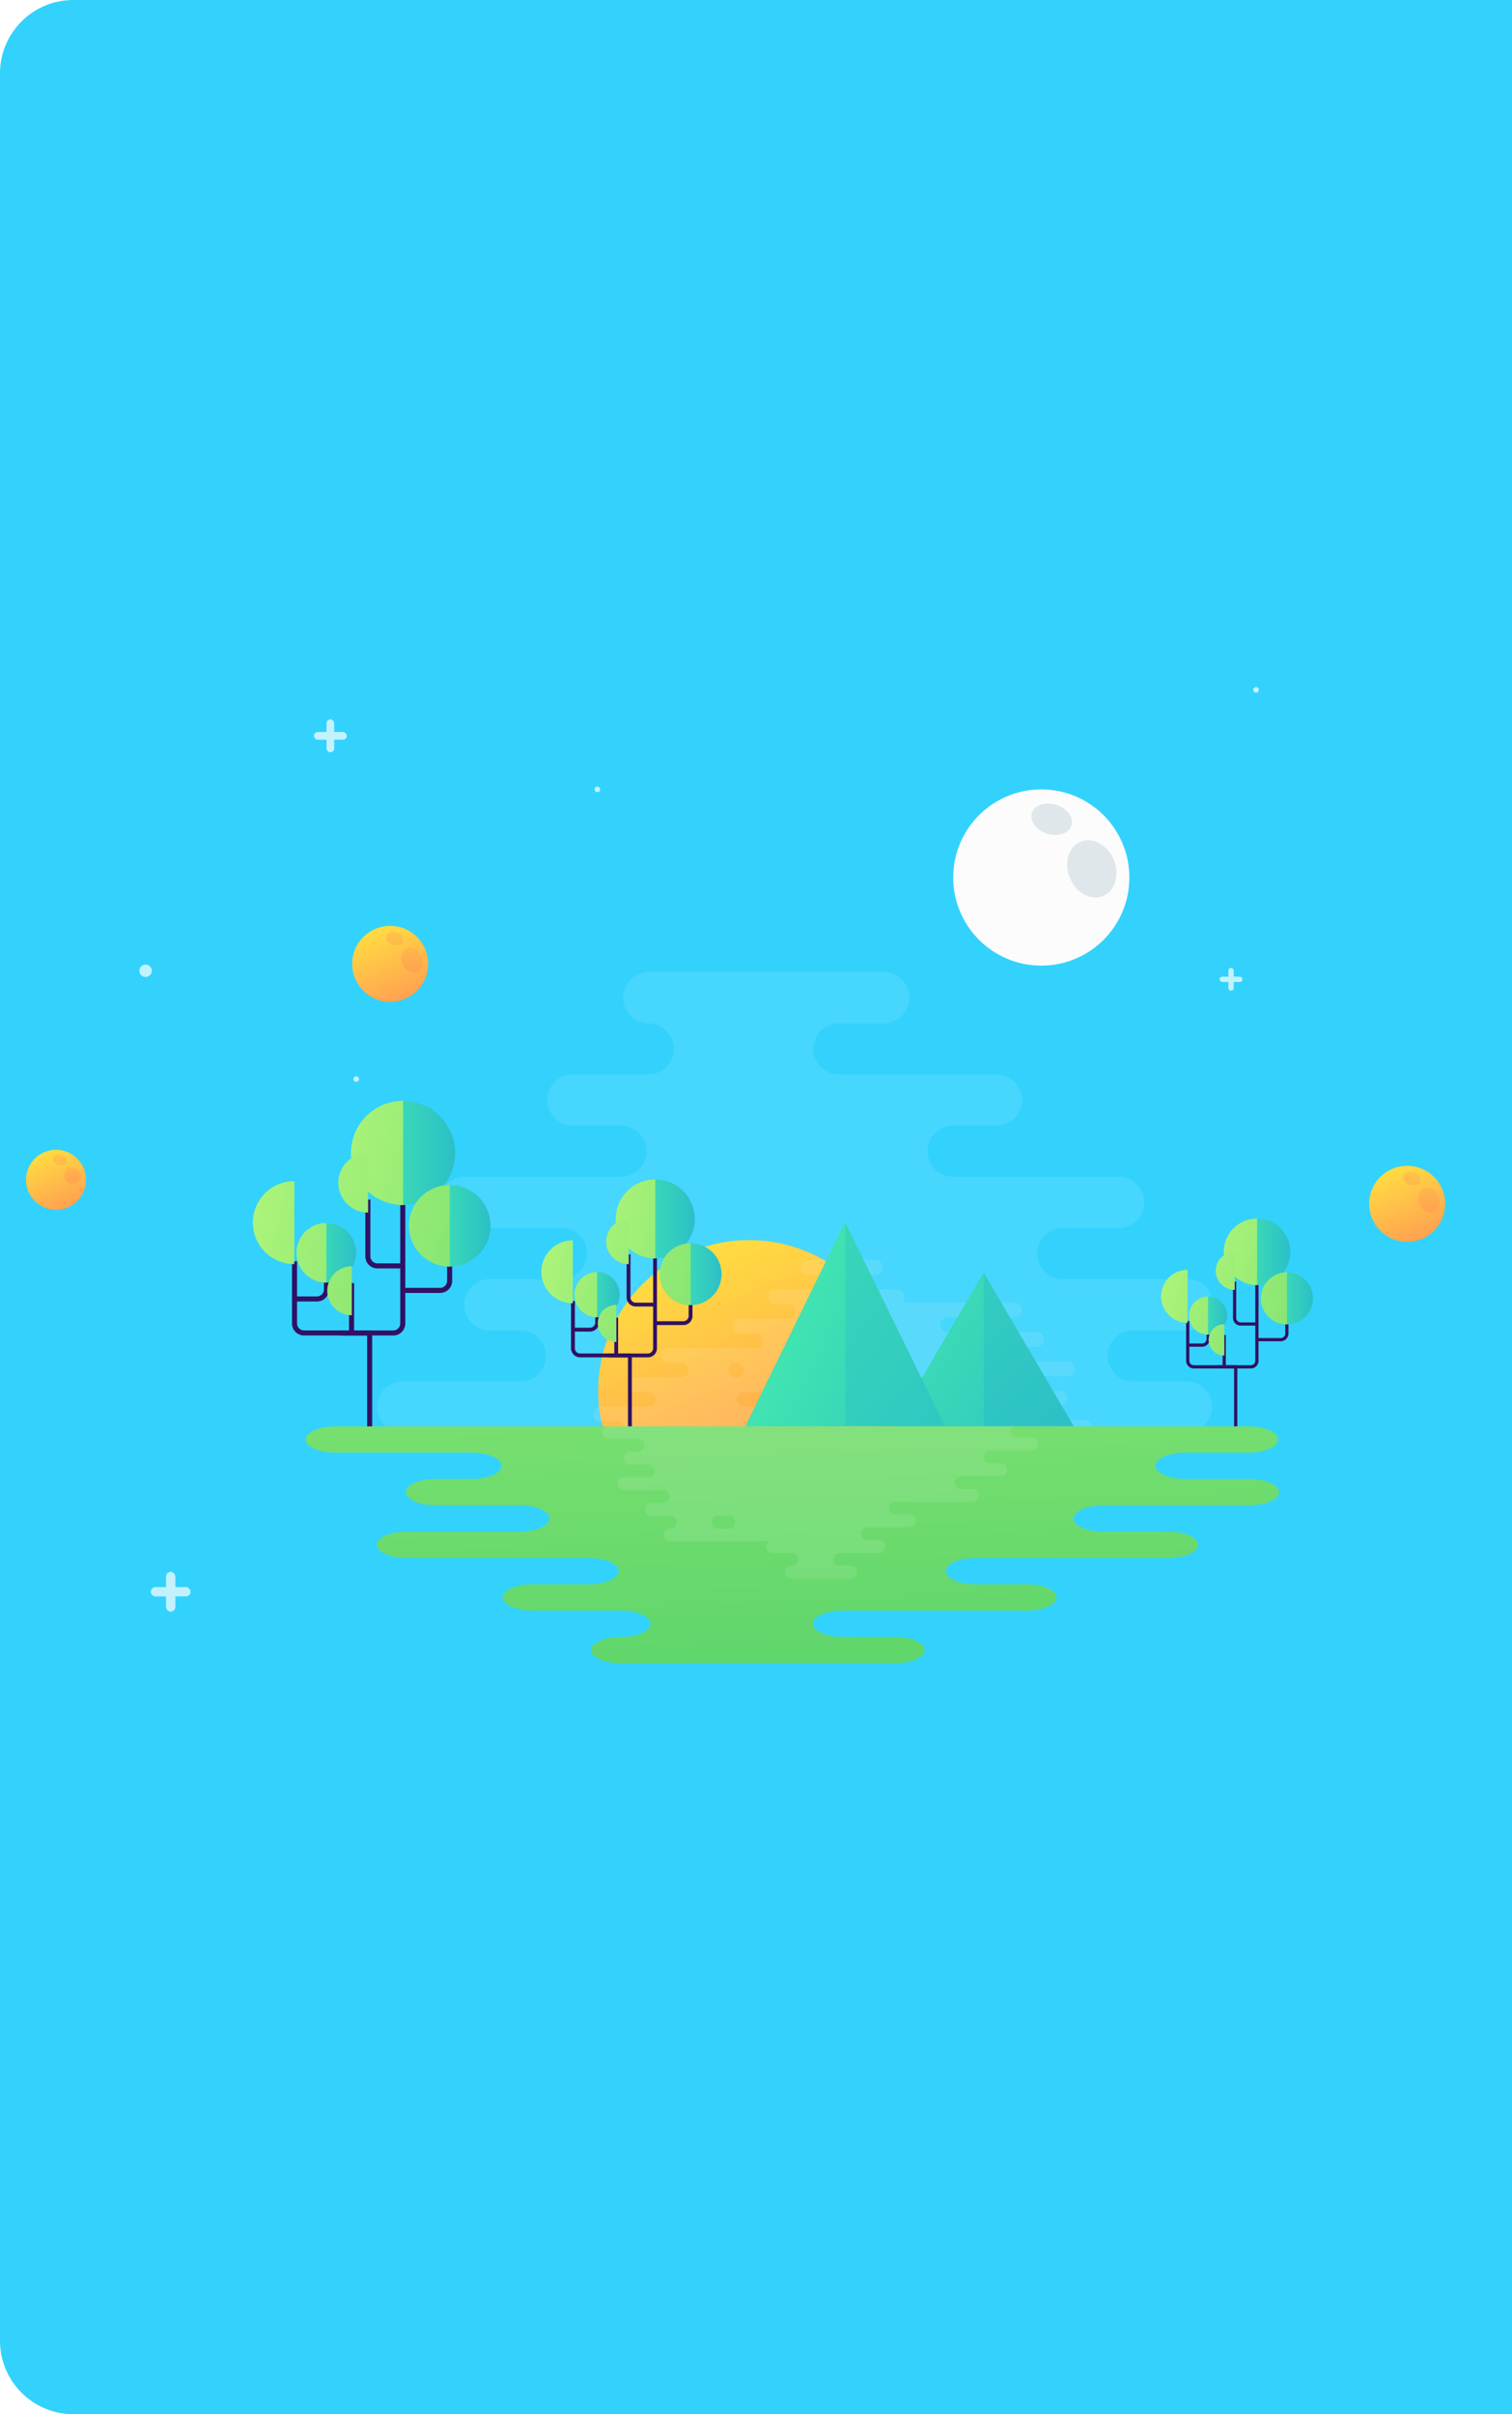 <svg xmlns="http://www.w3.org/2000/svg" xmlns:xlink="http://www.w3.org/1999/xlink" width="413.501" height="660" viewBox="0 0 413.501 660">
  <defs>
    <filter id="Контур_2" x="90.354" y="252.811" width="254.495" height="151.819" filterUnits="userSpaceOnUse">
      <feOffset dx="1.728" dy="1.728" input="SourceAlpha"/>
      <feGaussianBlur stdDeviation="4.32" result="blur"/>
      <feFlood flood-color="#232628" flood-opacity="0.102"/>
      <feComposite operator="in" in2="blur"/>
      <feComposite in="SourceGraphic"/>
    </filter>
    <linearGradient id="linear-gradient" x1="0.304" y1="0.019" x2="0.746" y2="1.105" gradientUnits="objectBoundingBox">
      <stop offset="0" stop-color="#ffdf40"/>
      <stop offset="1" stop-color="#ff8359"/>
    </linearGradient>
    <linearGradient id="linear-gradient-2" x1="-1.831" y1="-1.34" x2="0.953" y2="1.122" gradientUnits="objectBoundingBox">
      <stop offset="0" stop-color="#46eeaa"/>
      <stop offset="1" stop-color="#2cbfc7"/>
    </linearGradient>
    <linearGradient id="linear-gradient-3" x1="-0.469" y1="-0.552" x2="1.719" y2="1.825" xlink:href="#linear-gradient-2"/>
    <linearGradient id="linear-gradient-4" x1="-1.108" y1="-0.502" x2="1.403" y2="1.351" xlink:href="#linear-gradient-2"/>
    <linearGradient id="linear-gradient-5" x1="0.055" y1="0.097" x2="2.028" y2="1.887" xlink:href="#linear-gradient-2"/>
    <linearGradient id="linear-gradient-6" x1="0" y1="0.5" x2="1" y2="0.5" xlink:href="#linear-gradient-2"/>
    <linearGradient id="linear-gradient-7" x1="-0.431" y1="-0.052" x2="5.886" y2="2.758" gradientUnits="objectBoundingBox">
      <stop offset="0" stop-color="#aff57a"/>
      <stop offset="1" stop-color="#54d169"/>
    </linearGradient>
    <linearGradient id="linear-gradient-9" x1="-1.28" y1="-0.43" x2="9.758" y2="4.48" xlink:href="#linear-gradient-7"/>
    <linearGradient id="linear-gradient-11" x1="-2.331" y1="-0.897" x2="5.739" y2="2.692" xlink:href="#linear-gradient-7"/>
    <linearGradient id="linear-gradient-13" x1="-0.146" y1="0.075" x2="7.789" y2="3.605" xlink:href="#linear-gradient-7"/>
    <linearGradient id="linear-gradient-15" x1="-1.664" y1="-0.6" x2="9.374" y2="4.31" xlink:href="#linear-gradient-7"/>
    <linearGradient id="linear-gradient-17" x1="-3.571" y1="-1.449" x2="9.857" y2="4.526" xlink:href="#linear-gradient-7"/>
    <linearGradient id="linear-gradient-19" x1="-0.431" y1="-0.052" x2="5.886" y2="2.758" xlink:href="#linear-gradient-7"/>
    <linearGradient id="linear-gradient-21" x1="-1.28" y1="-0.43" x2="9.757" y2="4.48" xlink:href="#linear-gradient-7"/>
    <linearGradient id="linear-gradient-23" x1="-2.331" y1="-0.897" x2="5.738" y2="2.693" xlink:href="#linear-gradient-7"/>
    <linearGradient id="linear-gradient-25" x1="-0.146" y1="0.075" x2="7.79" y2="3.605" xlink:href="#linear-gradient-7"/>
    <linearGradient id="linear-gradient-27" x1="-1.664" y1="-0.6" x2="9.374" y2="4.31" xlink:href="#linear-gradient-7"/>
    <linearGradient id="linear-gradient-29" x1="-3.571" y1="-1.449" x2="9.858" y2="4.525" xlink:href="#linear-gradient-7"/>
    <linearGradient id="linear-gradient-31" x1="-0.431" y1="-0.052" x2="5.886" y2="2.758" xlink:href="#linear-gradient-7"/>
    <linearGradient id="linear-gradient-33" x1="-1.28" y1="-0.43" x2="9.758" y2="4.48" xlink:href="#linear-gradient-7"/>
    <linearGradient id="linear-gradient-35" x1="-2.331" y1="-0.897" x2="5.739" y2="2.692" xlink:href="#linear-gradient-7"/>
    <linearGradient id="linear-gradient-37" x1="-0.146" y1="0.075" x2="7.791" y2="3.605" xlink:href="#linear-gradient-7"/>
    <linearGradient id="linear-gradient-39" x1="-1.664" y1="-0.6" x2="9.375" y2="4.31" xlink:href="#linear-gradient-7"/>
    <linearGradient id="linear-gradient-41" x1="-3.572" y1="-1.449" x2="9.858" y2="4.525" xlink:href="#linear-gradient-7"/>
    <linearGradient id="linear-gradient-42" x1="0.189" y1="-2.488" x2="0.675" y2="1.498" xlink:href="#linear-gradient-7"/>
    <linearGradient id="linear-gradient-43" x1="0.277" y1="-0.004" x2="0.905" y2="1.417" xlink:href="#linear-gradient"/>
    <linearGradient id="linear-gradient-44" x1="0.171" y1="-2.17" x2="0.766" y2="2.659" xlink:href="#linear-gradient"/>
    <linearGradient id="linear-gradient-45" x1="0.239" y1="-2.665" x2="0.963" y2="6.127" xlink:href="#linear-gradient"/>
    <linearGradient id="linear-gradient-46" x1="0.277" y1="-0.004" x2="0.905" y2="1.417" xlink:href="#linear-gradient"/>
    <linearGradient id="linear-gradient-47" x1="0.171" y1="-2.171" x2="0.766" y2="2.659" xlink:href="#linear-gradient"/>
    <linearGradient id="linear-gradient-48" x1="0.239" y1="-2.665" x2="0.963" y2="6.126" xlink:href="#linear-gradient"/>
    <linearGradient id="linear-gradient-49" x1="0.277" y1="-0.004" x2="0.905" y2="1.417" xlink:href="#linear-gradient"/>
    <linearGradient id="linear-gradient-50" x1="0.171" y1="-2.171" x2="0.766" y2="2.659" xlink:href="#linear-gradient"/>
    <linearGradient id="linear-gradient-51" x1="0.239" y1="-2.665" x2="0.963" y2="6.126" xlink:href="#linear-gradient"/>
  </defs>
  <g id="Сгруппировать_103" data-name="Сгруппировать 103" transform="translate(-90.999 -120)">
    <path id="Контур_1" data-name="Контур 1" d="M504.5,780V120H111a20.059,20.059,0,0,0-20,20V760a20.059,20.059,0,0,0,20,20Z" fill="#33d2fd"/>
    <g transform="matrix(1, 0, 0, 1, 91, 120)" filter="url(#Контур_2)">
      <path id="Контур_2-2" data-name="Контур 2" d="M413.912,495.946c-.091,0-.182,0-.272.006H399.226v0c-.021,0-.041,0-.061,0a7,7,0,1,1,0-14c.02,0,.04,0,.061,0v0h14.488c.18.012.318.015.447.015a7,7,0,0,0,.062-13.995H379.982v0c-.022,0-.043,0-.063,0a7,7,0,0,1,0-14c.02,0,.041,0,.063,0v0h14.737c.168.011.309.017.446.017a7,7,0,0,0,0-14h-.045l-.034,0H349.925a7,7,0,1,1,0-14c.022,0,.042,0,.064,0v0h11.488c.169.012.314.018.446.018a7,7,0,0,0,.063-13.995H318.745v0c-.021,0-.041,0-.062,0a7,7,0,0,1,0-14h11.8c.169.012.314.018.447.018a7,7,0,0,0,.062-14H266.507a7,7,0,0,0-.216,13.986c.092,0,.185-.006.28-.006a7,7,0,0,1,0,14c-.022,0-.042,0-.064,0v0H245.763a7,7,0,0,0,.062,13.995c.131,0,.28-.006.445-.018h12.74v0c.021,0,.041,0,.062,0a7,7,0,0,1,0,14H216.413l-.036,0h-.045a7,7,0,1,0,0,14c.131,0,.279-.006.445-.017h25.987v0c.02,0,.04,0,.063,0a7,7,0,0,1,0,14c-.023,0-.043,0-.063,0v0H223.017a7,7,0,0,0,.064,13.995c.129,0,.264,0,.445-.015h7.99v0c.021,0,.041,0,.063,0a7,7,0,0,1,0,14c-.022,0-.042,0-.063,0v0h-31.66c-.09-.006-.18-.006-.271-.006a7,7,0,1,0,0,13.995c.132,0,.28-.005.447-.017H413.464c.17.012.316.017.448.017a7,7,0,0,0,0-13.995Z" transform="translate(-91 -120)" fill="#fff" opacity="0.1"/>
    </g>
    <g id="Сгруппировать_3" data-name="Сгруппировать 3" opacity="0.7">
      <rect id="Прямоугольник_4" data-name="Прямоугольник 4" width="1.457" height="6.22" rx="0.729" transform="translate(426.933 384.615)" fill="#fff"/>
      <rect id="Прямоугольник_5" data-name="Прямоугольник 5" width="6.219" height="1.456" rx="0.728" transform="translate(424.553 386.997)" fill="#fff"/>
    </g>
    <g id="Сгруппировать_4" data-name="Сгруппировать 4" opacity="0.7">
      <rect id="Прямоугольник_6" data-name="Прямоугольник 6" width="2.548" height="10.884" rx="1.274" transform="translate(136.406 549.718)" fill="#fff"/>
      <rect id="Прямоугольник_7" data-name="Прямоугольник 7" width="10.882" height="2.546" rx="1.273" transform="translate(132.239 553.887)" fill="#fff"/>
    </g>
    <g id="Сгруппировать_5" data-name="Сгруппировать 5" opacity="0.7">
      <rect id="Прямоугольник_8" data-name="Прямоугольник 8" width="2.106" height="8.994" rx="1.053" transform="translate(180.296 316.67)" fill="#fff"/>
      <rect id="Прямоугольник_9" data-name="Прямоугольник 9" width="8.993" height="2.106" rx="1.053" transform="translate(176.853 320.115)" fill="#fff"/>
    </g>
    <path id="Контур_3" data-name="Контур 3" d="M389.669,377.845a.974.974,0,1,1-.973-.973A.971.971,0,0,1,389.669,377.845Z" fill="#fff"/>
    <path id="Контур_4" data-name="Контур 4" d="M132.516,385.4a1.7,1.7,0,1,1-1.7-1.705A1.7,1.7,0,0,1,132.516,385.4Z" fill="#fff" opacity="0.7"/>
    <path id="Контур_5" data-name="Контур 5" d="M255.134,335.81a.76.76,0,1,1-.761-.762A.759.759,0,0,1,255.134,335.81Z" fill="#fff" opacity="0.7"/>
    <path id="Контур_6" data-name="Контур 6" d="M189.167,415a.76.76,0,1,1-.76-.762A.758.758,0,0,1,189.167,415Z" fill="#fff" opacity="0.7"/>
    <path id="Контур_7" data-name="Контур 7" d="M337.139,500.312a41.28,41.28,0,1,1-41.28-41.28A41.279,41.279,0,0,1,337.139,500.312Z" fill="url(#linear-gradient)"/>
    <path id="Контур_8" data-name="Контур 8" d="M387.712,508.274c-.025,0-.052,0-.079,0h-9.114a2.011,2.011,0,1,1,0-4.022h2.313c.053,0,.091,0,.129,0a2.01,2.01,0,0,0,.018-4.02H375.3v0a.04.04,0,0,1-.018,0,2.011,2.011,0,1,1,0-4.022h.018v0h7.467c.049,0,.091.009.128.009a2.011,2.011,0,0,0,0-4.023H370.619a2.012,2.012,0,0,1,0-4.025l.017,0v0H374.3a.983.983,0,0,0,.128.006,2.01,2.01,0,0,0,.018-4.02h-5.979a2.011,2.011,0,0,1,0-4.022h.08a2.009,2.009,0,0,0-.062-4.017H337.617a2.009,2.009,0,0,0-1.217-3.6l-.016,0h-5.963a2.011,2.011,0,0,1,0-4.022.716.716,0,0,1,.08,0,2.011,2.011,0,0,0-.062-4.02h-18.53a2.012,2.012,0,0,0,.017,4.023c.039,0,.08,0,.128-.006h3.391a2.011,2.011,0,1,1,0,4.022H303a2.012,2.012,0,0,0,.017,4.023c.039,0,.08,0,.129-.006h3.319a2.011,2.011,0,0,1,0,4.023h-13a2.011,2.011,0,0,0,0,4.022c.039,0,.08,0,.128,0h4.254a2.01,2.01,0,0,1,0,4.02h-4.984a2.191,2.191,0,0,0-.61-.1h-18.53a2.013,2.013,0,0,0,.018,4.025c.038,0,.08,0,.129,0h3.39a2.011,2.011,0,1,1,0,4.022H264.82a2.01,2.01,0,0,0,.018,4.02c.038,0,.081,0,.128,0h3.32a2.009,2.009,0,1,1,0,4.019h-13a2.013,2.013,0,0,0,0,4.026c.039,0,.08,0,.128-.006h4.253a2.011,2.011,0,0,1,0,4.022h-9.858a2.012,2.012,0,0,0,.018,4.023c.037,0,.076,0,.128-.006h4.164v0a.034.034,0,0,1,.017,0,2.011,2.011,0,1,1,0,4.022h-4.159l-.078,0a2.011,2.011,0,1,0,0,4.023c.037,0,.08,0,.128-.006h61.331c.049,0,.091.006.129.006a2.011,2.011,0,0,0,0-4.023l-.078,0h-9.116a2.011,2.011,0,0,1,0-4.022.036.036,0,0,1,.018,0v0h2.3c.051,0,.09.006.127.006a2.012,2.012,0,0,0,.017-4.023h-5.69a2.011,2.011,0,1,1,0-4.022h7.485c.047,0,.089.006.127.006l0,0a2.011,2.011,0,0,0,1.1,3.7c.038,0,.08,0,.128-.006h18.138a.831.831,0,0,0,.086.006c.038,0,.08,0,.129-.006h42.978c.048,0,.091.006.129.006a.812.812,0,0,0,.085-.006h18.138c.05,0,.091.006.129.006a2.012,2.012,0,0,0,0-4.023Zm-55.119-27.711h-.017a1.991,1.991,0,0,1-1.264-.449,1.706,1.706,0,0,0,.3.027c.038,0,.079,0,.129,0l1.969-.211.6.211-.253.026c.466,0-2.341.437-2,.7Zm20.9-.425a2.011,2.011,0,0,1,0,4.022h-3.378a2.011,2.011,0,0,1,0-4.022h3.378Zm-60.542,16.4h-.708a2.012,2.012,0,0,1-.63-3.923h.71a2.012,2.012,0,0,1,.628,3.923Zm19.062,11.736h-4.16c-.025,0-.051,0-.077,0h0a2.01,2.01,0,0,0-1.1-3.7H294.393a2.009,2.009,0,0,1-.623-3.92h12.707a2.007,2.007,0,0,0,1.224,3.6c.036,0,.076,0,.127,0h4.181a2.011,2.011,0,1,1,0,4.022Z" fill="#fff" opacity="0.1"/>
    <g id="Сгруппировать_6" data-name="Сгруппировать 6">
      <path id="Контур_9" data-name="Контур 9" d="M335.446,509.941h49.226L360.02,467.924Z" fill="url(#linear-gradient-2)"/>
      <path id="Контур_10" data-name="Контур 10" d="M360.02,467.924l-24.574,42.018h24.613V467.988Z" fill="url(#linear-gradient-3)"/>
    </g>
    <g id="Сгруппировать_7" data-name="Сгруппировать 7">
      <path id="Контур_11" data-name="Контур 11" d="M294.873,509.941h54.595l-27.34-55.816Z" fill="url(#linear-gradient-4)"/>
      <path id="Контур_12" data-name="Контур 12" d="M322.127,454.125l-27.255,55.816h27.3V454.213Z" fill="url(#linear-gradient-5)"/>
    </g>
    <g id="Сгруппировать_37" data-name="Сгруппировать 37">
      <g id="Сгруппировать_30" data-name="Сгруппировать 30">
        <g id="Сгруппировать_29" data-name="Сгруппировать 29">
          <g id="Сгруппировать_10" data-name="Сгруппировать 10">
            <g id="Сгруппировать_9" data-name="Сгруппировать 9">
              <g id="Сгруппировать_8" data-name="Сгруппировать 8">
                <path id="Контур_13" data-name="Контур 13" d="M174.144,485.109a3.3,3.3,0,0,1-3.291-3.29h0V464.813h1.386v17.006a1.917,1.917,0,0,0,1.9,1.9h18.3v1.385Z" fill="#311163"/>
              </g>
            </g>
          </g>
          <g id="Сгруппировать_13" data-name="Сгруппировать 13">
            <g id="Сгруппировать_12" data-name="Сгруппировать 12">
              <g id="Сгруппировать_11" data-name="Сгруппировать 11">
                <path id="Контур_14" data-name="Контур 14" d="M171.5,475.814v-1.389l6.187,0a1.921,1.921,0,0,0,1.9-1.907h0V457.386h1.387v15.135a3.3,3.3,0,0,1-3.291,3.293H171.5Z" fill="#311163"/>
              </g>
            </g>
          </g>
          <g id="Сгруппировать_16" data-name="Сгруппировать 16">
            <g id="Сгруппировать_15" data-name="Сгруппировать 15">
              <g id="Сгруппировать_14" data-name="Сгруппировать 14">
                <path id="Контур_15" data-name="Контур 15" d="M186.454,484.23V470.783h1.386V484.23Z" fill="#311163"/>
              </g>
            </g>
          </g>
          <g id="Сгруппировать_19" data-name="Сгруппировать 19">
            <g id="Сгруппировать_18" data-name="Сгруппировать 18">
              <g id="Сгруппировать_17" data-name="Сгруппировать 17">
                <path id="Контур_16" data-name="Контур 16" d="M191.4,510.067V484.559h1.386v25.509Z" fill="#311163"/>
              </g>
            </g>
          </g>
          <g id="Сгруппировать_22" data-name="Сгруппировать 22">
            <g id="Сгруппировать_21" data-name="Сгруппировать 21">
              <g id="Сгруппировать_20" data-name="Сгруппировать 20">
                <path id="Контур_17" data-name="Контур 17" d="M184.218,485.109v-1.385h14.338a1.919,1.919,0,0,0,1.9-1.9h0V441.973h1.386v39.846a3.3,3.3,0,0,1-3.291,3.29H184.218Z" fill="#311163"/>
              </g>
            </g>
          </g>
          <g id="Сгруппировать_25" data-name="Сгруппировать 25">
            <g id="Сгруппировать_24" data-name="Сгруппировать 24">
              <g id="Сгруппировать_23" data-name="Сгруппировать 23">
                <path id="Контур_18" data-name="Контур 18" d="M201.6,472.084h9.77a1.921,1.921,0,0,0,1.9-1.907h0v-10.19h1.387v10.19a3.3,3.3,0,0,1-3.292,3.29h0l-9.77,0v-1.386Z" fill="#311163"/>
              </g>
            </g>
          </g>
          <g id="Сгруппировать_28" data-name="Сгруппировать 28">
            <g id="Сгруппировать_27" data-name="Сгруппировать 27">
              <g id="Сгруппировать_26" data-name="Сгруппировать 26">
                <path id="Контур_19" data-name="Контур 19" d="M194.2,466.77a3.3,3.3,0,0,1-3.291-3.293h0V447.946h1.386v15.531a1.92,1.92,0,0,0,1.905,1.907h6.678v1.386Z" fill="#311163"/>
              </g>
            </g>
          </g>
        </g>
      </g>
      <g id="Сгруппировать_31" data-name="Сгруппировать 31">
        <path id="Контур_20" data-name="Контур 20" d="M215.479,435.2a14.243,14.243,0,1,1-14.243-14.241A14.244,14.244,0,0,1,215.479,435.2Z" fill="url(#linear-gradient-6)"/>
        <path id="Контур_21" data-name="Контур 21" d="M186.994,435.2a14.244,14.244,0,0,0,14.242,14.244V420.961A14.241,14.241,0,0,0,186.994,435.2Z" fill="url(#linear-gradient-7)"/>
      </g>
      <g id="Сгруппировать_32" data-name="Сгруппировать 32">
        <path id="Контур_22" data-name="Контур 22" d="M199.831,443.353a8.152,8.152,0,1,1-8.153-8.151A8.153,8.153,0,0,1,199.831,443.353Z" fill="url(#linear-gradient-6)"/>
        <path id="Контур_23" data-name="Контур 23" d="M183.527,443.353a8.152,8.152,0,0,0,8.151,8.153V435.2A8.153,8.153,0,0,0,183.527,443.353Z" fill="url(#linear-gradient-9)"/>
      </g>
      <g id="Сгруппировать_33" data-name="Сгруппировать 33">
        <path id="Контур_24" data-name="Контур 24" d="M225.153,455.115A11.15,11.15,0,1,1,214,443.962,11.152,11.152,0,0,1,225.153,455.115Z" fill="url(#linear-gradient-6)"/>
        <path id="Контур_25" data-name="Контур 25" d="M202.853,455.115A11.15,11.15,0,0,0,214,466.266v-22.3A11.15,11.15,0,0,0,202.853,455.115Z" fill="url(#linear-gradient-11)"/>
      </g>
      <g id="Сгруппировать_34" data-name="Сгруппировать 34">
        <path id="Контур_26" data-name="Контур 26" d="M182.824,454.248a11.337,11.337,0,1,1-11.336-11.338A11.335,11.335,0,0,1,182.824,454.248Z" fill="url(#linear-gradient-6)"/>
        <path id="Контур_27" data-name="Контур 27" d="M160.15,454.248a11.336,11.336,0,0,0,11.338,11.335V442.91A11.336,11.336,0,0,0,160.15,454.248Z" fill="url(#linear-gradient-13)"/>
      </g>
      <g id="Сгруппировать_35" data-name="Сгруппировать 35">
        <path id="Контур_28" data-name="Контур 28" d="M188.4,462.492a8.152,8.152,0,1,1-8.152-8.15A8.153,8.153,0,0,1,188.4,462.492Z" fill="url(#linear-gradient-6)"/>
        <path id="Контур_29" data-name="Контур 29" d="M172.1,462.492a8.153,8.153,0,0,0,8.152,8.154v-16.3A8.15,8.15,0,0,0,172.1,462.492Z" fill="url(#linear-gradient-15)"/>
      </g>
      <g id="Сгруппировать_36" data-name="Сгруппировать 36">
        <path id="Контур_30" data-name="Контур 30" d="M193.9,472.869a6.7,6.7,0,1,1-6.7-6.7A6.7,6.7,0,0,1,193.9,472.869Z" fill="url(#linear-gradient-6)"/>
        <path id="Контур_31" data-name="Контур 31" d="M180.505,472.869a6.7,6.7,0,0,0,6.7,6.7v-13.4A6.7,6.7,0,0,0,180.505,472.869Z" fill="url(#linear-gradient-17)"/>
      </g>
    </g>
    <g id="Сгруппировать_67" data-name="Сгруппировать 67">
      <g id="Сгруппировать_60" data-name="Сгруппировать 60">
        <g id="Сгруппировать_59" data-name="Сгруппировать 59">
          <g id="Сгруппировать_40" data-name="Сгруппировать 40">
            <g id="Сгруппировать_39" data-name="Сгруппировать 39">
              <g id="Сгруппировать_38" data-name="Сгруппировать 38">
                <path id="Контур_32" data-name="Контур 32" d="M249.662,491.083a2.5,2.5,0,0,1-2.5-2.5h0v-12.9h1.051v12.9a1.456,1.456,0,0,0,1.446,1.444h13.871v1.052Z" fill="#311163"/>
              </g>
            </g>
          </g>
          <g id="Сгруппировать_43" data-name="Сгруппировать 43">
            <g id="Сгруппировать_42" data-name="Сгруппировать 42">
              <g id="Сгруппировать_41" data-name="Сгруппировать 41">
                <path id="Контур_33" data-name="Контур 33" d="M247.655,484.031V482.98h4.691a1.455,1.455,0,0,0,1.444-1.445h0V470.063h1.051l0,11.472a2.5,2.5,0,0,1-2.493,2.5h-4.691Z" fill="#311163"/>
              </g>
            </g>
          </g>
          <g id="Сгруппировать_46" data-name="Сгруппировать 46">
            <g id="Сгруппировать_45" data-name="Сгруппировать 45">
              <g id="Сгруппировать_44" data-name="Сгруппировать 44">
                <path id="Контур_34" data-name="Контур 34" d="M258.994,490.415v-10.2h1.051v10.2Z" fill="#311163"/>
              </g>
            </g>
          </g>
          <g id="Сгруппировать_49" data-name="Сгруппировать 49">
            <g id="Сгруппировать_48" data-name="Сгруппировать 48">
              <g id="Сгруппировать_47" data-name="Сгруппировать 47">
                <path id="Контур_35" data-name="Контур 35" d="M262.742,510V490.664h1.05V510Z" fill="#311163"/>
              </g>
            </g>
          </g>
          <g id="Сгруппировать_52" data-name="Сгруппировать 52">
            <g id="Сгруппировать_51" data-name="Сгруппировать 51">
              <g id="Сгруппировать_50" data-name="Сгруппировать 50">
                <path id="Контур_36" data-name="Контур 36" d="M257.3,491.083v-1.052h10.869a1.457,1.457,0,0,0,1.446-1.444h0V458.373h1.05v30.214a2.5,2.5,0,0,1-2.5,2.5H257.3Z" fill="#311163"/>
              </g>
            </g>
          </g>
          <g id="Сгруппировать_55" data-name="Сгруппировать 55">
            <g id="Сгруппировать_54" data-name="Сгруппировать 54">
              <g id="Сгруппировать_53" data-name="Сгруппировать 53">
                <path id="Контур_37" data-name="Контур 37" d="M270.477,481.2h7.407a1.457,1.457,0,0,0,1.446-1.444h0v-7.729h1.05v7.729a2.5,2.5,0,0,1-2.5,2.493h0l-7.407,0V481.2Z" fill="#311163"/>
              </g>
            </g>
          </g>
          <g id="Сгруппировать_58" data-name="Сгруппировать 58">
            <g id="Сгруппировать_57" data-name="Сгруппировать 57">
              <g id="Сгруппировать_56" data-name="Сгруппировать 56">
                <path id="Контур_38" data-name="Контур 38" d="M264.864,477.176a2.5,2.5,0,0,1-2.5-2.5h0V462.9h1.051V474.68a1.454,1.454,0,0,0,1.445,1.444h5.063v1.052Z" fill="#311163"/>
              </g>
            </g>
          </g>
        </g>
      </g>
      <g id="Сгруппировать_61" data-name="Сгруппировать 61">
        <path id="Контур_39" data-name="Контур 39" d="M281,453.24a10.8,10.8,0,1,1-10.8-10.8A10.8,10.8,0,0,1,281,453.24Z" fill="url(#linear-gradient-6)"/>
        <path id="Контур_40" data-name="Контур 40" d="M259.4,453.24a10.8,10.8,0,0,0,10.8,10.8v-21.6A10.8,10.8,0,0,0,259.4,453.24Z" fill="url(#linear-gradient-19)"/>
      </g>
      <g id="Сгруппировать_62" data-name="Сгруппировать 62">
        <path id="Контур_41" data-name="Контур 41" d="M269.136,459.422a6.18,6.18,0,1,1-6.18-6.182A6.182,6.182,0,0,1,269.136,459.422Z" fill="url(#linear-gradient-6)"/>
        <path id="Контур_42" data-name="Контур 42" d="M256.775,459.422a6.182,6.182,0,0,0,6.181,6.182V453.24A6.182,6.182,0,0,0,256.775,459.422Z" fill="url(#linear-gradient-21)"/>
      </g>
      <g id="Сгруппировать_63" data-name="Сгруппировать 63">
        <path id="Контур_43" data-name="Контур 43" d="M288.335,468.337a8.454,8.454,0,1,1-8.453-8.452A8.454,8.454,0,0,1,288.335,468.337Z" fill="url(#linear-gradient-6)"/>
        <path id="Контур_44" data-name="Контур 44" d="M271.427,468.337a8.454,8.454,0,0,0,8.455,8.455V459.885A8.454,8.454,0,0,0,271.427,468.337Z" fill="url(#linear-gradient-23)"/>
      </g>
      <g id="Сгруппировать_64" data-name="Сгруппировать 64">
        <path id="Контур_45" data-name="Контур 45" d="M256.242,467.681a8.6,8.6,0,1,1-8.6-8.6A8.594,8.594,0,0,1,256.242,467.681Z" fill="url(#linear-gradient-6)"/>
        <path id="Контур_46" data-name="Контур 46" d="M239.05,467.681a8.594,8.594,0,0,0,8.6,8.6V459.085A8.6,8.6,0,0,0,239.05,467.681Z" fill="url(#linear-gradient-25)"/>
      </g>
      <g id="Сгруппировать_65" data-name="Сгруппировать 65">
        <path id="Контур_47" data-name="Контур 47" d="M260.469,473.933a6.18,6.18,0,1,1-6.18-6.179A6.181,6.181,0,0,1,260.469,473.933Z" fill="url(#linear-gradient-6)"/>
        <path id="Контур_48" data-name="Контур 48" d="M248.109,473.933a6.18,6.18,0,0,0,6.18,6.181v-12.36A6.179,6.179,0,0,0,248.109,473.933Z" fill="url(#linear-gradient-27)"/>
      </g>
      <g id="Сгруппировать_66" data-name="Сгруппировать 66">
        <path id="Контур_49" data-name="Контур 49" d="M264.644,481.8a5.08,5.08,0,1,1-5.08-5.08A5.081,5.081,0,0,1,264.644,481.8Z" fill="url(#linear-gradient-6)"/>
        <path id="Контур_50" data-name="Контур 50" d="M254.484,481.8a5.079,5.079,0,0,0,5.08,5.08v-10.16A5.081,5.081,0,0,0,254.484,481.8Z" fill="url(#linear-gradient-29)"/>
      </g>
    </g>
    <g id="Сгруппировать_97" data-name="Сгруппировать 97">
      <g id="Сгруппировать_90" data-name="Сгруппировать 90">
        <g id="Сгруппировать_89" data-name="Сгруппировать 89">
          <g id="Сгруппировать_70" data-name="Сгруппировать 70">
            <g id="Сгруппировать_69" data-name="Сгруппировать 69">
              <g id="Сгруппировать_68" data-name="Сгруппировать 68">
                <path id="Контур_51" data-name="Контур 51" d="M417.483,494.118a2.108,2.108,0,0,1-2.1-2.1h0V481.148h.885v10.867a1.227,1.227,0,0,0,1.219,1.218h11.69v.885Z" fill="#311163"/>
              </g>
            </g>
          </g>
          <g id="Сгруппировать_73" data-name="Сгруппировать 73">
            <g id="Сгруппировать_72" data-name="Сгруппировать 72">
              <g id="Сгруппировать_71" data-name="Сгруппировать 71">
                <path id="Контур_52" data-name="Контур 52" d="M415.791,488.177v-.885h3.954a1.226,1.226,0,0,0,1.216-1.219h0V476.4h.887v9.668a2.108,2.108,0,0,1-2.1,2.1h-3.954Z" fill="#311163"/>
              </g>
            </g>
          </g>
          <g id="Сгруппировать_76" data-name="Сгруппировать 76">
            <g id="Сгруппировать_75" data-name="Сгруппировать 75">
              <g id="Сгруппировать_74" data-name="Сгруппировать 74">
                <path id="Контур_53" data-name="Контур 53" d="M425.347,493.556v-8.593h.886v8.593Z" fill="#311163"/>
              </g>
            </g>
          </g>
          <g id="Сгруппировать_79" data-name="Сгруппировать 79">
            <g id="Сгруппировать_78" data-name="Сгруппировать 78">
              <g id="Сгруппировать_77" data-name="Сгруппировать 77">
                <path id="Контур_54" data-name="Контур 54" d="M428.5,510.065v-16.3h.885v16.3Z" fill="#311163"/>
              </g>
            </g>
          </g>
          <g id="Сгруппировать_82" data-name="Сгруппировать 82">
            <g id="Сгруппировать_81" data-name="Сгруппировать 81">
              <g id="Сгруппировать_80" data-name="Сгруппировать 80">
                <path id="Контур_55" data-name="Контур 55" d="M423.918,494.118v-.885h9.163a1.226,1.226,0,0,0,1.216-1.218h0V466.553h.886v25.462a2.108,2.108,0,0,1-2.1,2.1h-9.163Z" fill="#311163"/>
              </g>
            </g>
          </g>
          <g id="Сгруппировать_85" data-name="Сгруппировать 85">
            <g id="Сгруппировать_84" data-name="Сгруппировать 84">
              <g id="Сгруппировать_83" data-name="Сгруппировать 83">
                <path id="Контур_56" data-name="Контур 56" d="M435.025,485.8h6.242a1.229,1.229,0,0,0,1.218-1.219h0v-6.512h.885v6.512a2.108,2.108,0,0,1-2.1,2.1h-6.242V485.8Z" fill="#311163"/>
              </g>
            </g>
          </g>
          <g id="Сгруппировать_88" data-name="Сгруппировать 88">
            <g id="Сгруппировать_87" data-name="Сгруппировать 87">
              <g id="Сгруппировать_86" data-name="Сгруппировать 86">
                <path id="Контур_57" data-name="Контур 57" d="M430.294,482.4a2.1,2.1,0,0,1-2.1-2.1h0V470.37h.885V480.3a1.228,1.228,0,0,0,1.218,1.219h4.266v.884l-4.266,0Z" fill="#311163"/>
              </g>
            </g>
          </g>
        </g>
      </g>
      <g id="Сгруппировать_91" data-name="Сгруппировать 91">
        <path id="Контур_58" data-name="Контур 58" d="M443.892,462.229a9.1,9.1,0,1,1-9.1-9.1A9.1,9.1,0,0,1,443.892,462.229Z" fill="url(#linear-gradient-6)"/>
        <path id="Контур_59" data-name="Контур 59" d="M425.693,462.229a9.1,9.1,0,0,0,9.1,9.1v-18.2A9.1,9.1,0,0,0,425.693,462.229Z" fill="url(#linear-gradient-31)"/>
      </g>
      <g id="Сгруппировать_92" data-name="Сгруппировать 92">
        <path id="Контур_60" data-name="Контур 60" d="M433.895,467.438a5.208,5.208,0,1,1-5.209-5.209A5.209,5.209,0,0,1,433.895,467.438Z" fill="url(#linear-gradient-6)"/>
        <path id="Контур_61" data-name="Контур 61" d="M423.478,467.438a5.208,5.208,0,0,0,5.208,5.209V462.229A5.208,5.208,0,0,0,423.478,467.438Z" fill="url(#linear-gradient-33)"/>
      </g>
      <g id="Сгруппировать_93" data-name="Сгруппировать 93">
        <path id="Контур_62" data-name="Контур 62" d="M450.074,474.952a7.124,7.124,0,1,1-7.124-7.125A7.124,7.124,0,0,1,450.074,474.952Z" fill="url(#linear-gradient-6)"/>
        <path id="Контур_63" data-name="Контур 63" d="M435.826,474.952a7.125,7.125,0,0,0,7.124,7.125v-14.25A7.125,7.125,0,0,0,435.826,474.952Z" fill="url(#linear-gradient-35)"/>
      </g>
      <g id="Сгруппировать_94" data-name="Сгруппировать 94">
        <path id="Контур_64" data-name="Контур 64" d="M423.029,474.4a7.244,7.244,0,1,1-7.245-7.243A7.247,7.247,0,0,1,423.029,474.4Z" fill="url(#linear-gradient-6)"/>
        <path id="Контур_65" data-name="Контур 65" d="M408.54,474.4a7.247,7.247,0,0,0,7.244,7.248V467.153A7.245,7.245,0,0,0,408.54,474.4Z" fill="url(#linear-gradient-37)"/>
      </g>
      <g id="Сгруппировать_95" data-name="Сгруппировать 95">
        <circle id="Эллипс_1" data-name="Эллипс 1" cx="5.208" cy="5.208" r="5.208" transform="translate(416.174 474.457)" fill="url(#linear-gradient-6)"/>
        <path id="Контур_66" data-name="Контур 66" d="M416.174,479.666a5.209,5.209,0,0,0,5.208,5.209V474.457A5.209,5.209,0,0,0,416.174,479.666Z" fill="url(#linear-gradient-39)"/>
      </g>
      <g id="Сгруппировать_96" data-name="Сгруппировать 96">
        <path id="Контур_67" data-name="Контур 67" d="M430.109,486.3a4.281,4.281,0,1,1-4.281-4.283A4.283,4.283,0,0,1,430.109,486.3Z" fill="url(#linear-gradient-6)"/>
        <path id="Контур_68" data-name="Контур 68" d="M421.547,486.3a4.282,4.282,0,0,0,4.281,4.28v-8.563A4.283,4.283,0,0,0,421.547,486.3Z" fill="url(#linear-gradient-41)"/>
      </g>
    </g>
    <path id="Контур_69" data-name="Контур 69" d="M432.334,517.143c-.106,0-.211,0-.316,0H415.235v0a.612.612,0,0,0-.074,0c-4.5,0-8.148,1.614-8.148,3.6s3.648,3.6,8.148,3.6H432.1c.211-.006.371-.009.52-.009,4.494,0,8.149,1.617,8.149,3.6,0,1.966-3.623,3.583-8.076,3.6H392.825v0c-.026,0-.049,0-.075,0-4.5,0-8.148,1.614-8.148,3.6s3.649,3.6,8.148,3.6h17.236c.2,0,.359-.006.519-.006,4.493,0,8.15,1.617,8.15,3.6s-3.657,3.6-8.15,3.6H357.826c-4.5,0-8.149,1.612-8.149,3.6s3.649,3.6,8.149,3.6h13.451c.2-.005.366-.005.52-.005,4.492,0,8.148,1.614,8.148,3.6,0,1.969-3.624,3.586-8.077,3.6H321.445c-4.5,0-8.15,1.611-8.15,3.6s3.65,3.6,8.15,3.6c.024,0,.048,0,.073,0v0h13.669c.2-.006.367-.009.52-.009,4.493,0,8.149,1.617,8.149,3.6s-3.623,3.586-8.076,3.6H260.69c-4.453-.017-8.076-1.632-8.076-3.6,0-1.916,3.5-3.519,7.823-3.6.107,0,.216.006.326.006,4.5,0,8.15-1.611,8.15-3.6s-3.65-3.6-8.15-3.6H236.534c-4.453-.018-8.077-1.635-8.077-3.6,0-1.986,3.656-3.6,8.148-3.6.154,0,.326,0,.521.005h14.906c4.5,0,8.148-1.611,8.148-3.6s-3.648-3.6-8.148-3.6H202.263c-4.494,0-8.15-1.614-8.15-3.6s3.656-3.6,8.15-3.6c.153,0,.325,0,.519.006h30.332c4.5,0,8.148-1.611,8.148-3.6s-3.647-3.6-8.148-3.6c-.025,0-.048,0-.073,0v0H210.047c-4.452-.018-8.075-1.632-8.075-3.6,0-1.986,3.656-3.6,8.149-3.6.152,0,.31,0,.519.009h9.377c4.5,0,8.149-1.615,8.149-3.6s-3.649-3.6-8.149-3.6a.58.58,0,0,0-.073,0v0H183.079c-.106,0-.21,0-.317,0-4.493,0-8.149-1.615-8.149-3.6s3.656-3.6,8.149-3.6c.153,0,.326,0,.52.008H431.814c.2-.006.368-.008.52-.008,4.493,0,8.147,1.617,8.147,3.6S436.827,517.143,432.334,517.143Z" fill="url(#linear-gradient-42)"/>
    <g id="Сгруппировать_98" data-name="Сгруппировать 98">
      <path id="Контур_70" data-name="Контур 70" d="M290.292,534.375l-.014,0v0h-2.917v0l-.015,0a1.755,1.755,0,1,0,0,3.51H290.2a.044.044,0,0,0,.019,0,.54.54,0,0,0,.069,0,1.755,1.755,0,0,0,0-3.51Z" fill="none"/>
      <path id="Контур_71" data-name="Контур 71" d="M302.283,537.513c.017.014.023.011.022,0Z" fill="none"/>
      <path id="Контур_72" data-name="Контур 72" d="M373.038,513.05c-.036,0-.072,0-.112,0h-3.7v0a.032.032,0,0,1-.016,0,1.755,1.755,0,0,1-1.111-3.114H256.858a1.755,1.755,0,0,0,.625,3.395.5.5,0,0,0,.067,0h7.939v0a.029.029,0,0,1,.016,0,1.755,1.755,0,0,1,0,3.51h-2.019c-.046,0-.079,0-.113,0a1.754,1.754,0,0,0-.015,3.507h4.967a1.755,1.755,0,0,1,0,3.51h-6.532c-.042,0-.078,0-.112,0a1.755,1.755,0,1,0,0,3.509H272.4a1.755,1.755,0,1,1,0,3.51h-3.211c-.041,0-.078,0-.111,0a1.754,1.754,0,0,0-.017,3.507h5.2v0l.015,0a1.755,1.755,0,1,1,0,3.51.525.525,0,0,1-.069,0,1.756,1.756,0,0,0,.054,3.51H301.2a1.752,1.752,0,0,0,1.06,3.137h5.219a1.755,1.755,0,0,1,0,3.51.533.533,0,0,1-.07,0,1.754,1.754,0,0,0,.054,3.507h16.169a1.755,1.755,0,0,0-.015-3.51c-.033,0-.07,0-.113.006h-2.96a1.755,1.755,0,0,1,0-3.51H331.4a1.755,1.755,0,0,0-.017-3.509c-.032,0-.068,0-.112,0h-2.895a1.755,1.755,0,0,1,0-3.51h11.331l.012,0a1.757,1.757,0,0,0,0-3.513c-.035,0-.07,0-.112.006h-3.7v0l-.017,0a1.755,1.755,0,0,1,0-3.51h4.35a1.761,1.761,0,0,0,.532.088h16.169a1.755,1.755,0,0,0-.016-3.51c-.032,0-.069,0-.112,0H353.86a1.755,1.755,0,1,1,0-3.51l.014,0v0h10.843a1.755,1.755,0,0,0-.015-3.509c-.033,0-.07,0-.112.005h-2.9a1.754,1.754,0,1,1,0-3.509h11.345a1.754,1.754,0,1,0,0-3.507Zm-82.746,24.835a.54.54,0,0,1-.069,0,.044.044,0,0,1-.019,0h-2.858a1.755,1.755,0,1,1,0-3.51l.015,0v0h2.917v0l.014,0a1.755,1.755,0,0,1,0,3.51Zm11.991-.372h.022C302.306,537.524,302.3,537.527,302.283,537.513Z" fill="#fff" opacity="0.1"/>
    </g>
    <path id="Контур_73" data-name="Контур 73" d="M435.271,308.6a.761.761,0,1,1-.76-.762A.757.757,0,0,1,435.271,308.6Z" fill="#fff" opacity="0.7"/>
    <g id="Сгруппировать_99" data-name="Сгруппировать 99">
      <circle id="Эллипс_2" data-name="Эллипс 2" cx="24.088" cy="24.088" r="24.088" transform="translate(351.682 335.81)" fill="#fcfcfd"/>
      <path id="Контур_74" data-name="Контур 74" d="M395.581,355.04c1.7,4.1.4,8.531-2.912,9.911s-7.377-.826-9.08-4.919-.4-8.531,2.91-9.908S393.877,350.947,395.581,355.04Z" fill="#dfe7ea"/>
      <path id="Контур_75" data-name="Контур 75" d="M384.005,345.674c-.691,2.177-3.671,3.17-6.654,2.221s-4.841-3.481-4.149-5.655,3.671-3.17,6.653-2.223S384.7,343.5,384.005,345.674Z" fill="#dfe7ea"/>
    </g>
    <g id="Сгруппировать_100" data-name="Сгруппировать 100">
      <circle id="Эллипс_3" data-name="Эллипс 3" cx="10.392" cy="10.392" r="10.392" transform="translate(187.315 373.122)" fill="url(#linear-gradient-43)"/>
      <path id="Контур_76" data-name="Контур 76" d="M206.253,381.416c.735,1.77.173,3.683-1.255,4.277s-3.183-.357-3.918-2.121-.172-3.679,1.255-4.274S205.518,379.652,206.253,381.416Z" fill="url(#linear-gradient-44)"/>
      <path id="Контур_77" data-name="Контур 77" d="M201.26,377.376c-.3.94-1.584,1.371-2.871.961s-2.088-1.5-1.79-2.44,1.584-1.369,2.871-.958S201.557,376.439,201.26,377.376Z" fill="url(#linear-gradient-45)"/>
    </g>
    <g id="Сгруппировать_101" data-name="Сгруппировать 101">
      <path id="Контур_78" data-name="Контур 78" d="M486.225,449.106a10.391,10.391,0,1,1-10.392-10.388A10.391,10.391,0,0,1,486.225,449.106Z" fill="url(#linear-gradient-46)"/>
      <path id="Контур_79" data-name="Контур 79" d="M484.38,447.012c.735,1.766.172,3.679-1.257,4.274s-3.181-.354-3.917-2.121-.171-3.68,1.255-4.274S483.644,445.248,484.38,447.012Z" fill="url(#linear-gradient-47)"/>
      <path id="Контур_80" data-name="Контур 80" d="M479.386,442.972c-.3.937-1.583,1.368-2.87.958s-2.088-1.5-1.79-2.438,1.583-1.368,2.87-.961S479.684,442.031,479.386,442.972Z" fill="url(#linear-gradient-48)"/>
    </g>
    <g id="Сгруппировать_102" data-name="Сгруппировать 102">
      <path id="Контур_81" data-name="Контур 81" d="M114.52,442.547a8.2,8.2,0,1,1-8.2-8.2A8.2,8.2,0,0,1,114.52,442.547Z" fill="url(#linear-gradient-49)"/>
      <path id="Контур_82" data-name="Контур 82" d="M113.063,440.895a2.262,2.262,0,1,1-3.092-1.676A2.514,2.514,0,0,1,113.063,440.895Z" fill="url(#linear-gradient-50)"/>
      <path id="Контур_83" data-name="Контур 83" d="M109.122,437.7a1.737,1.737,0,0,1-2.267.756c-1.016-.322-1.649-1.187-1.414-1.925a1.734,1.734,0,0,1,2.266-.759C108.723,436.1,109.356,436.963,109.122,437.7Z" fill="url(#linear-gradient-51)"/>
    </g>
  </g>
</svg>
